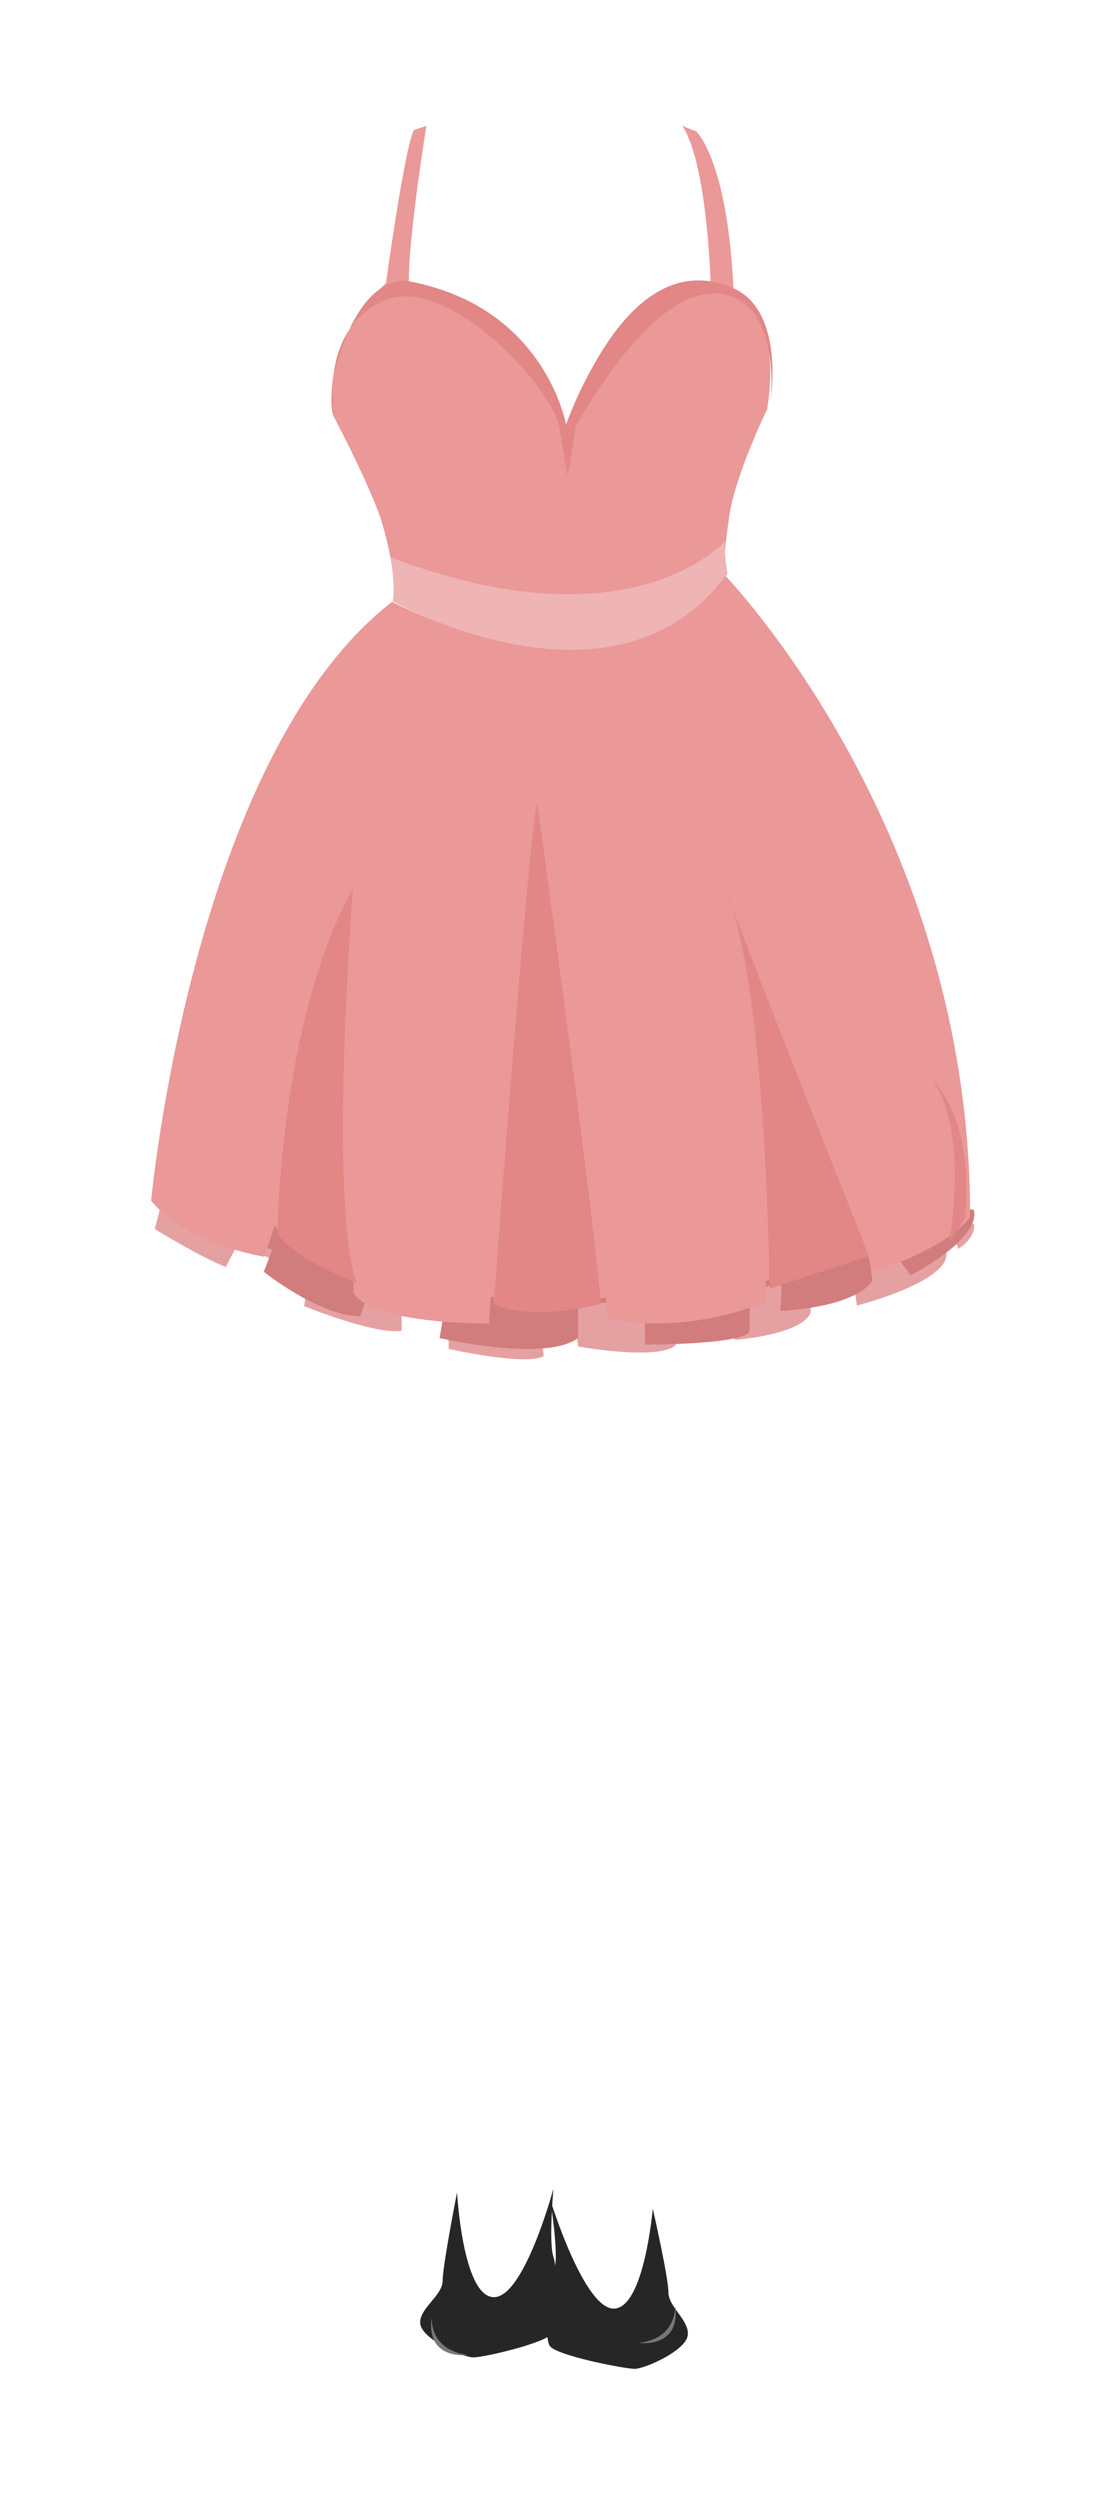 <?xml version="1.0" encoding="utf-8"?>
<!-- Generator: Adobe Illustrator 22.1.0, SVG Export Plug-In . SVG Version: 6.00 Build 0)  -->
<svg version="1.1" id="Layer_1" xmlns="http://www.w3.org/2000/svg" xmlns:xlink="http://www.w3.org/1999/xlink" x="0px" y="0px"
	 viewBox="0 0 183 415" style="enable-background:new 0 0 183 415;" xml:space="preserve">
<style type="text/css">
	.st0{fill:none;}
	.st1{fill:#262626;}
	.st2{fill:#777777;}
	.st3{fill:#E5A1A1;}
	.st4{fill:#D17D7D;}
	.st5{fill:#EA9898;}
	.st6{fill:#E28686;}
	.st7{fill:#EFB4B4;}
</style>
<title>sfg</title>
<g id="Layer_2_1_">
	<g id="sfg">
		<g id="sfg-2">
			<rect class="st0" width="183" height="415"/>
			<g id="dressshoes_girl">
				<path class="st1" d="M75.9,363.9c0,0,0.9,17.1,6,17.4s10-18,10-18s-0.8,9,0,11.3s0.8,11.1-0.2,12.7s-11.3,4-13.1,4
					s-8.4-3-8.8-5.5s3.7-4.7,3.7-7.2S75.9,363.9,75.9,363.9z"/>
				<path class="st2" d="M71.7,384.6c0,0-0.5,5.5,6,6.3C77.8,390.9,70.6,391.9,71.7,384.6z"/>
				<path class="st1" d="M108.4,366.6c0,0-1.4,16.4-6.4,16.6s-10.6-18-10.6-18s1.4,9,0.7,11.3s-1.9,11.3-0.8,12.9s12.4,3.8,14.1,3.8
					s8.4-3,8.8-5.5s-3.2-4.7-3.2-7.2S108.4,366.6,108.4,366.6z"/>
				<path class="st2" d="M112.1,382.6c0,0,0.5,5.5-6,6.3C106,388.9,113.2,389.9,112.1,382.6z"/>
			</g>
			<g id="sfgskirt">
				<path class="st3" d="M27.3,197.9l-1.6,6.1c0,0,7.6,4.7,11.8,6.3l2.1-4l11.6,5.8l-0.7,4.7c0,0,11.8,4.8,16.2,4.1V216l7.8,1.4v6.5
					c0,0,12.9,2.9,15.8,1.2l-0.7-5.7l5.8-1.4l0.6,5.5c0,0,13.2,2.4,16.2-0.2l-0.5-4.6l9.3-1.4l1,5.1c0,0,11.1-0.8,12.6-4.5v-5.2
					l6.8-2.1l0.9,6.1c0,0,15-3.8,14.9-8.6l-2.1-2.6l3.3-0.8l0.7,2.6c0,0,2.7-1.5,2.7-4l-9.7-6.9L27.3,197.9z"/>
				<path class="st4" d="M28.4,185.3l-2.6,14.2l19.4,8l-1.4,3.6c0,0,9.1,7.3,16,7.4l1.7-5c0,0,9.6,0.3,12.5,2.6l-1,6
					c0,0,17.5,4.1,23,0v-5.8l11.1-0.2v7.1c0,0,17.5,0,17.4-2.4v-6.1l5.3-2.1l-0.2,5c0,0,12-0.4,15.3-5l-0.6-4.3l3.3-1.6l3.6,5
					c0,0,11.8-6,10.5-10.9L28.4,185.3z"/>
				<path class="st5" d="M120.4,95.5c-16.8,21.8-47.3,8.4-55.3,4.4c-33.2,25.8-40,99.4-40,99.4c5.9,7.3,18.8,9.3,18.8,9.3l1.7-5.1
					c3.6,3.8,8.1,6.6,13.1,8.1v3c3.2,5.3,22.5,5.1,22.5,5.1l0.3-4.5c5.9,1.9,19.1,0.2,19.1,0.2l0.4,3.5c13.5,2.8,26.2-2.8,26.2-2.8
					v-3.5l16.5-5.5l1.3,4c13.2-4.3,16.1-9.1,16.1-9.1C161.2,142.9,127.1,102.7,120.4,95.5z"/>
				<path class="st6" d="M46.1,204.8c0,0,0.2-35,12.5-57.3c0,0-4.1,52.2,0.6,65.4C59.2,212.9,48.9,209.1,46.1,204.8z"/>
				<path class="st6" d="M82,216.5c0,0,5.5-74.9,7.2-83.3c0,0,9.1,66,10.6,83.2C99.9,216.4,89.1,219.5,82,216.5z"/>
				<path class="st6" d="M127.8,213.9c0,0-0.5-51.3-7.4-66.4c0,0,6.6,17.6,23.9,61L127.8,213.9z"/>
				<path class="st6" d="M157.6,206.3c0,0,3.5-18.3-2.8-27.1c0,0,7.2,6.4,5.4,23.1L157.6,206.3z"/>
			</g>
			<g id="sfgshirt">
				<path class="st5" d="M63.2,86c1.4,4.5,2.3,9.2,2.5,14c32.7,13.8,50.8-0.7,55.1-4.7c-0.4-0.4-0.6-1-0.5-1.5c0,0-0.2-1.2,0.8-8.1
					s6.3-17.8,6.3-17.8c2.6-16.7-5.6-19.9-5.6-19.9c-1-21.6-6.2-26.2-6.2-26.2l-2.3-0.9c4.1,6,4.7,25.8,4.7,25.8
					c-15.8-1-24,23.8-24,23.8c-6.2-21-26.1-23.8-26.1-23.8c-0.1-7.2,2.9-25.8,2.9-25.8l-2.1,0.7C67,25.6,64.1,47,64.1,47
					c-11.8,11.2-8.6,22.3-8.6,22.3S61,79.7,63.2,86z"/>
				<path class="st7" d="M64.9,92.5c0,0,0.8,5.4,0.3,7.3c0,0,37,20.9,55.6-4.6c-0.3-1.8-0.5-3.6-0.4-5.4
					C120.4,89.9,104.6,107.7,64.9,92.5z"/>
				<path class="st6" d="M95.6,70.8c0,0,12.1-22.6,23.2-22.1s9.2,17.6,9.2,17.6s2.3-14.6-6.1-18.4S103.1,47.3,94,70.5
					c0,0-3.4-19.6-26.1-23.8c0,0-8.1-2.3-12.6,16c0,0-0.7,5,0.2,6.6c0,0-2.7-14.3,8-19.3s28.4,14.6,29.4,20.9s1.4,8.1,1.4,8.1
					L95.6,70.8z"/>
			</g>
		</g>
	</g>
</g>
</svg>
